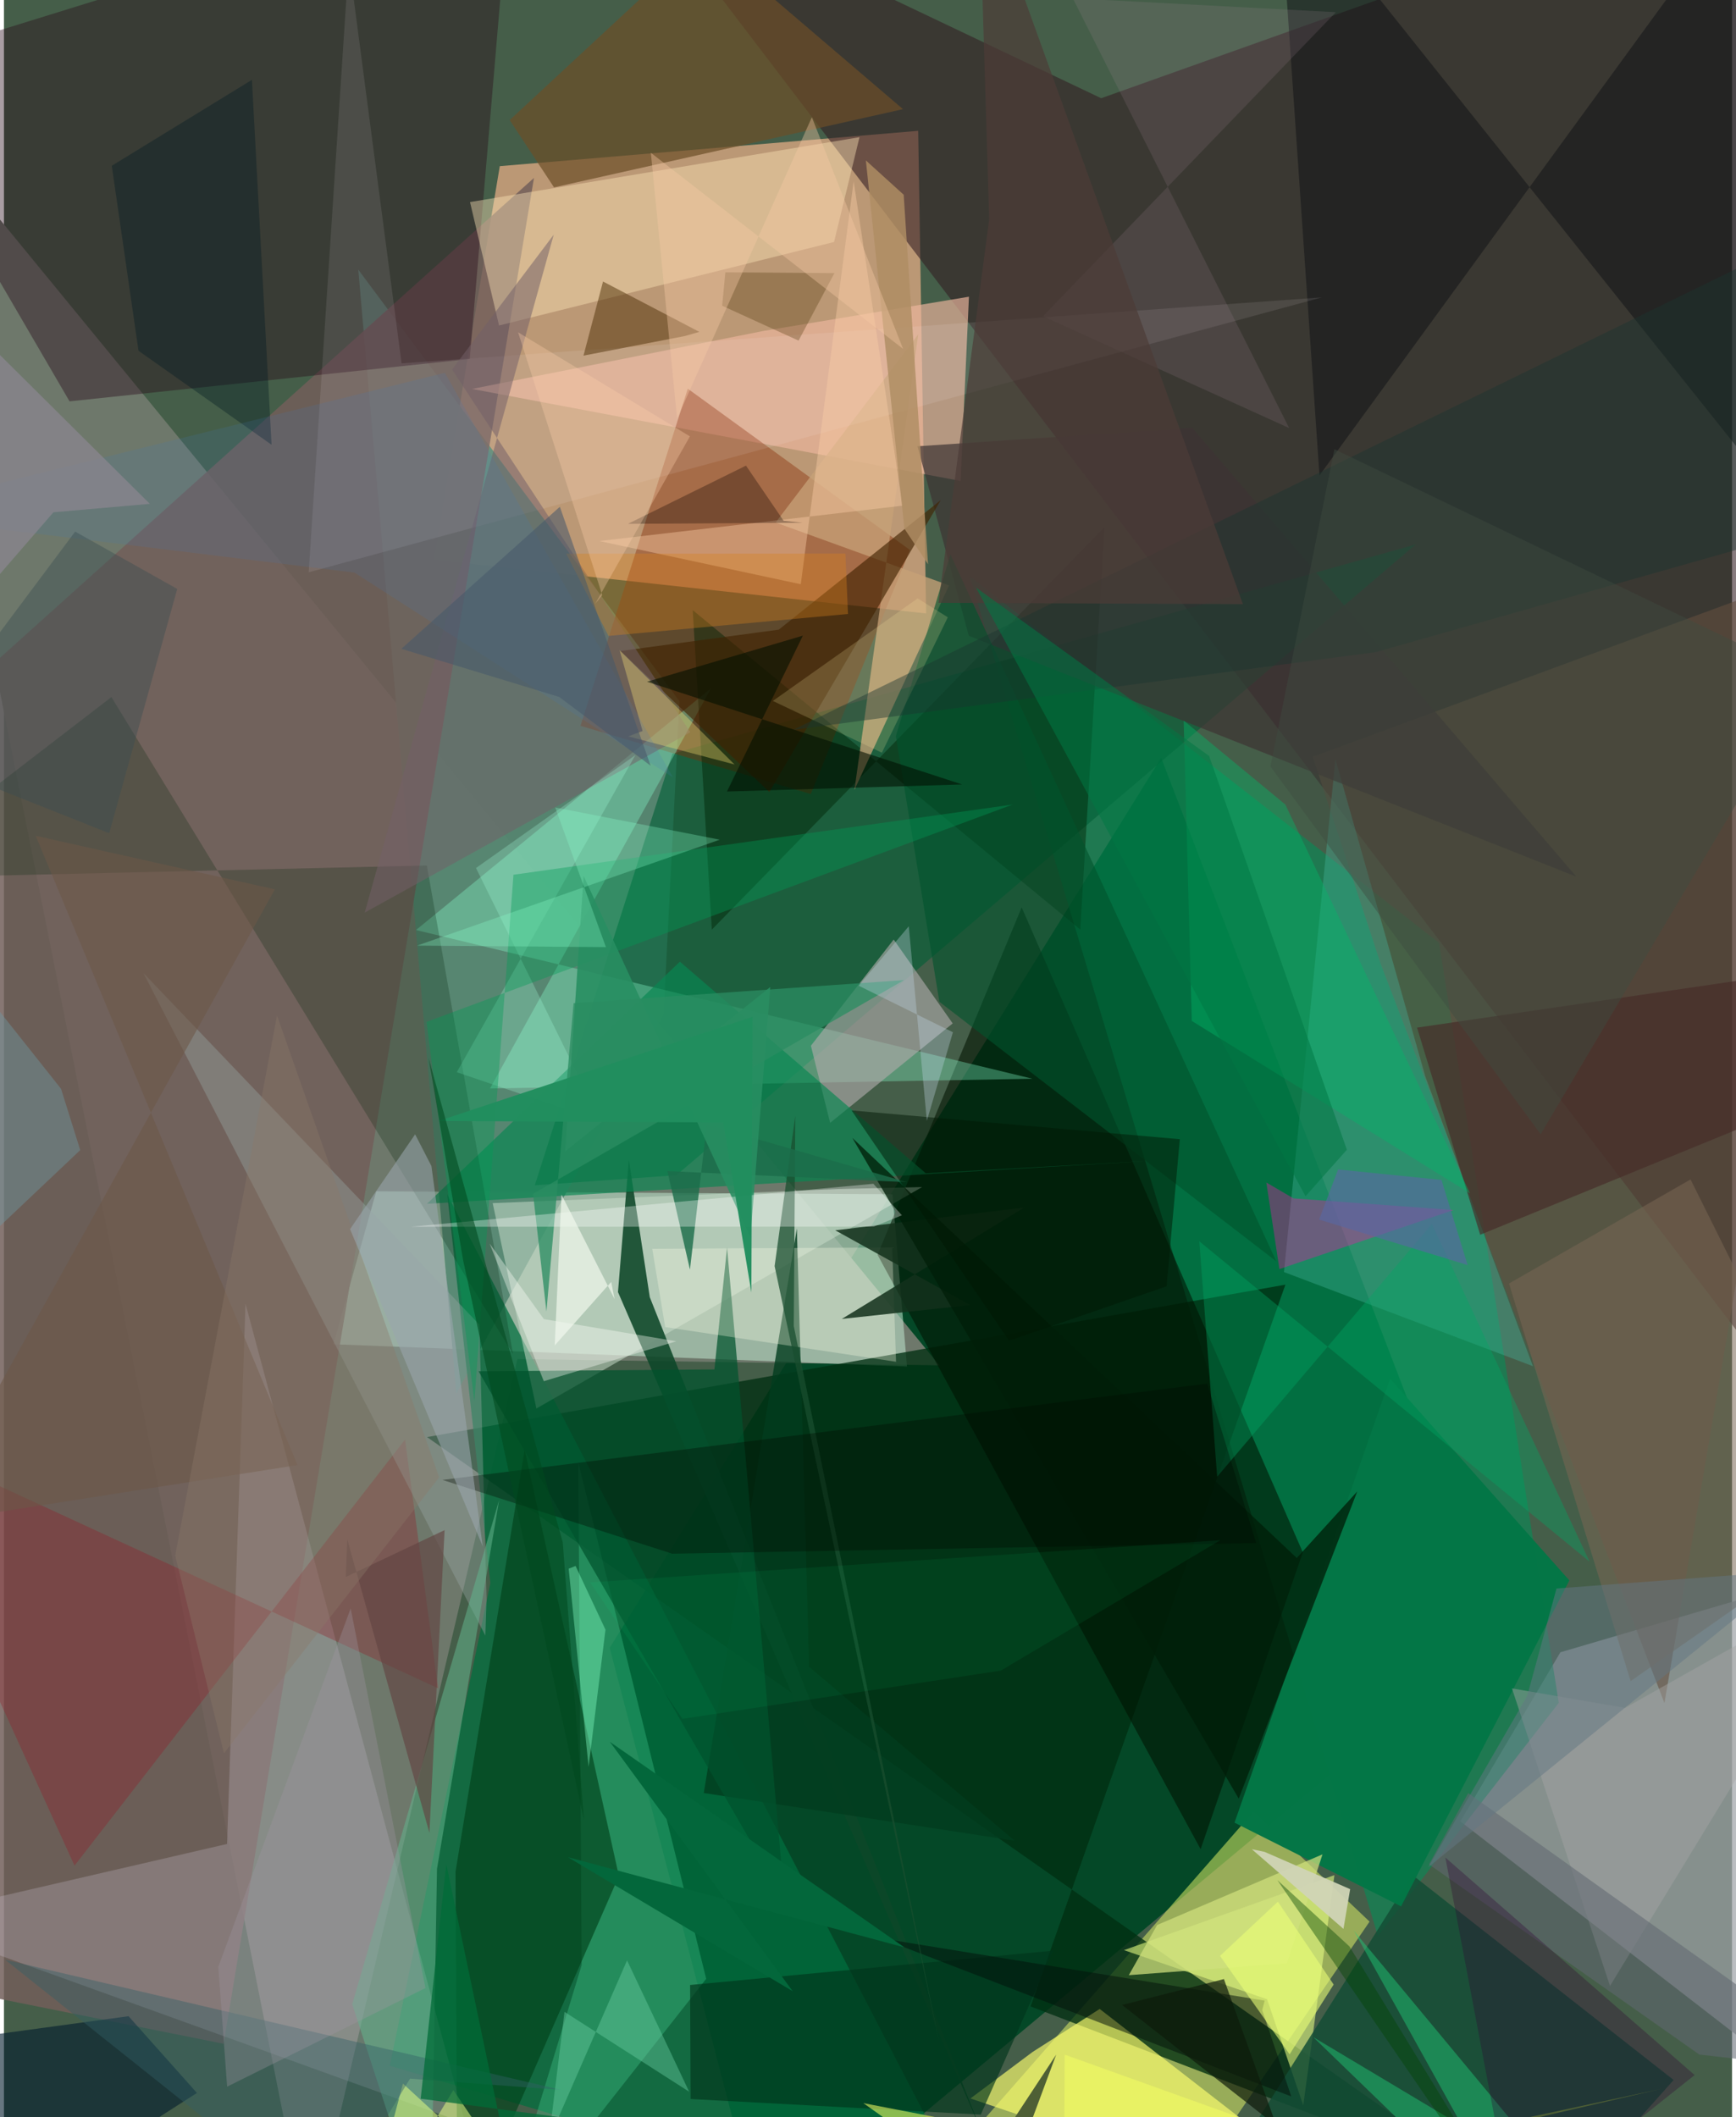 <svg xmlns="http://www.w3.org/2000/svg" width="228" height="278" viewBox="0 0 836 1024"><path fill="#455e49" d="M0 0h836v1024H0z"/><path fill="#fdb88f" fill-opacity=".639" d="M442.28 63.273l3.829 233.431-238.114-25.983 31.878-190.357z"/><path fill="#034826" fill-opacity=".973" d="M368.512 1086l-75.466-289.003 266.79-430.467 162.819 423.794z"/><path fill="#6e786b" d="M147.627 1086L-62 32.934l514.52 627.422-204.116-3.041z"/><path fill="#bbe2ca" fill-opacity=".565" d="M180.119 576.19l249.727 1.425 7.01 83.312-277.493-10.763z"/><path fill="#eaf969" fill-opacity=".506" d="M604.532 876.173l56.109 53.238-71.488 104.617-149.093 29.987z"/><path fill="#9fa4a7" fill-opacity=".722" d="M704.556 880.933l48.41-81.785L898 756.55v273.988z"/><path fill="#331e23" fill-opacity=".584" d="M300.48-62L530.802 47.508 838.354-62l23.368 736.384z"/><path fill="#009057" fill-opacity=".553" d="M752.176 823.612L694.28 456.04 467.148 278.627l197.506 657.708z"/><path fill="#002f12" fill-opacity=".773" d="M496.643 970.444l221.48 84.8-513.44-360.184 415.246-73.717z"/><path fill="#568772" fill-opacity=".933" d="M171.406 130.4l47.438 543.494 100.258-183.047 7.71-151.708z"/><path fill="#715f5a" fill-opacity=".847" d="M-4.33 966.343l110.584 22.17L256.402 86.056-9.05 324.554z"/><path fill="#016e3e" fill-opacity=".725" d="M235.314 765.676L214.44 577.613 478.279 1086l-291.646-86.878z"/><path fill="#005f36" fill-opacity=".596" d="M323.376 364.543L256.79 573.284l68.49-4.864 357.73-305.122z"/><path fill="#260a18" fill-opacity=".396" d="M225.34 173.617L245.334-62-62 33.217l93.732 160.904z"/><path fill="#d2cbdb" fill-opacity=".247" d="M223.192 1026.971l-273.3-98.566 158.034-36.545 8.934-261.245z"/><path fill="#ecb59d" fill-opacity=".667" d="M462.8 232.627l-236.326-44.51 140.86-28.036 99.5-16.576z"/><path fill="#862900" fill-opacity=".388" d="M438.275 265.997l-107.461-77.998-51.894 163.06 111.38 32.986z"/><path fill="#001200" fill-opacity=".569" d="M422.615 606.89l156.3 287.495 49.44-143.553-136.012-311.969z"/><path fill="#86ffcc" fill-opacity=".337" d="M235.142 526.457l262.406-4.711-298.2-71.927 142.75-116.983z"/><path fill="#fdff6e" fill-opacity=".663" d="M467.557 1014.95L677.424 1086 530.083 971.656l-32.502 20.837z"/><path fill="#634f3f" fill-opacity=".576" d="M666.132 466.514l-32.999-100.495L898 268.478l-94.704 555.215z"/><path fill="#afa9aa" fill-opacity=".631" d="M399.676 543.095l59.297-48.107-28.544-40.576-40.058 51.378z"/><path fill="#c6dbc7" fill-opacity=".541" d="M444.19 574.137l-40.708.964-167.049 6.806 21.14 99.339z"/><path fill="#0d4728" fill-opacity=".878" d="M297.05 624.935l5.242-64.046 10.141 66.507 161.023 404.77z"/><path fill="#e8ff83" fill-opacity=".576" d="M628.568 1018.283l-17.498-51.315-69.258-23.754 101.832-36.279z"/><path fill="#ffe6b9" fill-opacity=".416" d="M413.888 66.352L401.57 117.04l-162.067 40.39-14.034-59.693z"/><path fill="#134d35" fill-opacity=".847" d="M807.737 1006.018L736.41 1086l-158.575-15.218 103.479-163.98z"/><path fill="#48b49c" fill-opacity=".373" d="M739.666 660.769l-52.063-140.143-43.481-153.39-24.886 248.022z"/><path fill="#002303" fill-opacity=".447" d="M342.442 449.64l-9.24-154.543 187.485 154.477 11.695-194.536z"/><path fill="#0e1014" fill-opacity=".506" d="M616.378-62L838.99 217.047 849.27-62 636.407 229.94z"/><path fill="#098652" fill-opacity=".663" d="M560.189 561.153l-355.547 21.082L326.994 465.12 445.91 567.443z"/><path fill="#5df9b5" fill-opacity=".239" d="M339.721 957.077l-61.855-249.592 1.61 242.928L238.308 1086z"/><path fill="#004119" fill-opacity=".643" d="M251.891 701.256l45.593 206.098L219.398 1086l-.943-180.676z"/><path fill="#c7a177" fill-opacity=".757" d="M411.45 381.99l30.87-220.29-69.013 91.03 83.926 30.393z"/><path fill="#3e3433" fill-opacity=".706" d="M574.9 206.948l185.746 217.046-293.882-116.477-24.842-91.664z"/><path fill="#047646" fill-opacity=".992" d="M757.301 764.4l-86.742-97.649L595.3 881.554l80.576 40.468z"/><path fill="#002209" fill-opacity=".239" d="M-62 424.846l113.986-87.688 194.254 317.67-41.649-236.226z"/><path fill="#6c4f28" fill-opacity=".706" d="M338.813-29.318l96.116 82.11-168.817 37.844-21.459-32.561z"/><path fill="#931b27" fill-opacity=".337" d="M34.138 902.349l159.9-206.1 15.951 120.283L-62 691.173z"/><path fill="#96a7a3" fill-opacity=".392" d="M233.49 773.62l-3.496-132.94L67.466 470.636l165.423 320.448z"/><path fill="#021d2e" fill-opacity=".604" d="M12.788 1063.832l80.575-51.545-33.093-37.126L-62 991.831z"/><path fill="#e719a6" fill-opacity=".38" d="M610.705 571.939l6.32 41.866 84.235-28.55-77.436-5.646z"/><path fill="#fff9ff" fill-opacity=".094" d="M147.423 276.792l490.18-132.962-445.243 31.91-25.543-194.42z"/><path fill="#023c1e" fill-opacity=".8" d="M383.59 594.155l5.916 212.056 99.443 84.071-150.402-23.067z"/><path fill="#412200" fill-opacity=".627" d="M298.297 314.867l76.56-10.336 78.33-62.633-82.908 141.138z"/><path fill="#00522d" fill-opacity=".718" d="M229.603 663.243l147.993 255.604-27.78-315.46-6.12 58.96z"/><path fill="#62b38d" fill-opacity=".541" d="M239.558 725.467L168.48 969.374 206.371 1086l3.126-182.118z"/><path fill="#00542c" fill-opacity=".612" d="M452.529 484.535l-21.054-128.532 26.4-87.898L615.53 610.08z"/><path fill="#ffffea" fill-opacity=".302" d="M431.567 658.636l-111.689-16.784-6.254-37.855 116.088-.662z"/><path fill="#796753" fill-opacity=".541" d="M786.929 813.09l-58.824-192.3 87.824-50.338L898 735.337z"/><path fill="#725f67" fill-opacity=".525" d="M174.535 441.38l157.507-87.22-115.264-175.453 49.19-65.206z"/><path fill="#13301b" fill-opacity=".851" d="M467.42 631.204l-62.082 6.714 88.185-53.862-91.369 11.001z"/><path fill="#462b28" fill-opacity=".659" d="M714.155 597.214L898 521.894v-56.217l-214.379 31.35z"/><path fill="#4c2e06" fill-opacity=".486" d="M289.81 136.156l46.577 24.363-6.953 2.002-49.076 9.488z"/><path fill="#00b667" fill-opacity=".408" d="M574.636 493.782l134.641 83.438-89.388-188.105-49.178-40.614z"/><path fill="#a4ffdc" fill-opacity=".263" d="M228.36 419.828l77.115-54.632-86.412 153.395 69.608 23.605z"/><path fill="#21d17b" fill-opacity=".443" d="M653.05 933.83l104.17 125.442-123.856-74.015L737.532 1086z"/><path fill="#001f09" fill-opacity=".769" d="M597.348 869.924L410.41 550.348l215 203.188 29.27-32.172z"/><path fill="#00351b" fill-opacity=".647" d="M507.619 943.457l-35.044 79.305-140.389-7.54-.25-55.156z"/><path fill="#facda6" fill-opacity=".416" d="M434.707 244.582l-146.683 17.102 97.457 20.893L411.056 87.67z"/><path fill="#00a865" fill-opacity=".373" d="M690.795 592.009l76.278 163.317-188.792-154.954 8.634 113.863z"/><path fill="#a38599" fill-opacity=".173" d="M502.658 152.969l119.082 54.067L517.1-.806l127.254 6.699z"/><path fill="#009b57" fill-opacity=".376" d="M246.49 423.08l-18.92 254.704-23.135-183.543 283.522-105.11z"/><path fill="#e5ff81" fill-opacity=".533" d="M217.4 1010.855l34.397 51.035-58.78-54.144L172.312 1086z"/><path fill="#d8811d" fill-opacity=".357" d="M407.066 267.751l-135.051.044 20.442 39.776 115.859-10.617z"/><path fill="#7ffabf" fill-opacity=".424" d="M276.537 757.4l-3.342 1.314 9.63 95.859 8.173-66.36z"/><path fill="#02130b" fill-opacity=".522" d="M424.389 937.526l185.51 30.108-1.193 4.597 14.056 41.748z"/><path fill="#001b23" fill-opacity=".365" d="M65.09 169.654l64.374 45.465-9.504-176.502-67.798 41.56z"/><path fill="#d0e07e" fill-opacity=".725" d="M637.88 896.885l-17.218 52.69-76.492 5.748 13.723-24.281z"/><path fill="#a5a7a5" fill-opacity=".435" d="M898 762.023l-121.045 198.51-47.429-143.917 54.729 9.436z"/><path fill="#d0d4b7" fill-opacity=".941" d="M603.693 894.406l6.12 1.262 41.44 18.045-3.235 19.208z"/><path fill="#606871" fill-opacity=".561" d="M689.407 901.713L820.19 993.72l77.81 8.89-189.633-135.352z"/><path fill="#194e2f" fill-opacity=".737" d="M452.396 987.804l-70.305-346.447.738-101.63-10.005 72.642z"/><path fill="#feeca3" fill-opacity=".192" d="M424.712 364.054l-52.746-25.032 70.057-49.593 14.583 9.144z"/><path fill="#1b6c4a" fill-opacity=".812" d="M339.99 543.914l96.86 27.865-115.906-5.369 10.92 47.632z"/><path fill="#1b352f" fill-opacity=".427" d="M898 248.946v-148.24L381.827 352.987 663.619 315.4z"/><path fill="#278e62" fill-opacity=".894" d="M280.432 423.71l80.67 174.816 9.624-121.15-99.198 79.441z"/><path fill="#300033" fill-opacity=".31" d="M732.797 1086l-35.493-187.577L817.9 1003.64 714.203 1086z"/><path fill="#4d3b37" fill-opacity=".694" d="M599.384 292.205L471.564-62l5.059 168.106-24.512 185.462z"/><path fill="#fde677" fill-opacity=".341" d="M297.833 314.502l55.591 55.247-51.382-13.587 6.907-2.597z"/><path fill="#110500" fill-opacity=".314" d="M386.378 252.83l-84.524.537 57.116-28.158 18.191 26.664z"/><path fill="#000900" fill-opacity=".341" d="M582.109 669.206l23.672 77.104-282.493 5.165-111.167-35.692z"/><path fill="#fffff9" fill-opacity=".365" d="M261.16 668.035l64.114-19.306-64.067-10.714-26.247-36.565z"/><path fill="#3f4c40" fill-opacity=".439" d="M643.639 217.273l230.459 110.784-130.683 220.51-130.724-177.825z"/><path fill="#325f67" fill-opacity=".424" d="M196.462 1005.366l-40.38 66.375L.566 947.861l269.063 62.971z"/><path fill="#4479b4" fill-opacity=".169" d="M169.567 276.93L-62 248.616l275.302-68.32 110.32 195.71z"/><path fill="#001803" fill-opacity=".486" d="M410.023 537.071l158.834 13.921-6.398 71.145-76.22 26.332z"/><path fill="#2a8d62" fill-opacity=".761" d="M255.965 577.432l179.45-103.386-159.83 11.157-13.149 149.117z"/><path fill="#000f00" fill-opacity=".573" d="M311.109 329.721l152.418 49.687-113.762 3.424 36.729-75.394z"/><path fill="#6fd3a7" fill-opacity=".4" d="M271.178 973.066l-7.57 61.711 37.83-86.602 30.047 63.521z"/><path fill="#8affcc" fill-opacity=".29" d="M266.678 390.54l24.542 67.554-91.377-.735 146.42-51.23z"/><path fill="#624541" fill-opacity=".659" d="M166.083 744.54l39.743 141.95 7.338-146.428-47.817 22.675z"/><path fill="#6d5747" fill-opacity=".565" d="M131.043 430.147L15.368 404.254 142.015 708.6-39.29 737.078z"/><path fill="#8c7869" fill-opacity=".376" d="M210.564 714.544l-78.465-223.339-49.245 261.203 23.59 95.605z"/><path fill="#af8e63" fill-opacity=".827" d="M447.044 272.907l-11.457-17.254-18.612-178.055 18.283 16.579z"/><path fill="#99a5ad" fill-opacity=".58" d="M206.792 563.956l24.829 183.977-64.19-153.435 31.482-45.86z"/><path fill="#fff" fill-opacity=".325" d="M196.81 593.343l223.932-.06 13.674-5.481-13.831-15.254z"/><path fill="#0e1a0a" fill-opacity=".698" d="M590.182 957.21l26.585 74.189L689.42 1086 540.91 969.73z"/><path fill="#394c52" fill-opacity=".408" d="M50.92 402.995L83.83 284.85l-49.395-27.74-80.279 107.46z"/><path fill="#462d03" fill-opacity=".29" d="M347.448 147.882l1.547-16.17 52.766.374-17.353 32.668z"/><path fill="#007743" fill-opacity=".537" d="M470.22 284.156l159.443 294.425 20.002-22.486-66.631-190.456z"/><path fill="#218f5f" fill-opacity=".973" d="M361.577 625.116l.55-133.303-151.884 50.349 137.727.735z"/><path fill="#9e96a2" fill-opacity=".329" d="M167.729 777.93l-64.02 173.34 4.25 57.982 95.957-47.712z"/><path fill="#f8caa6" fill-opacity=".376" d="M434.98 168.753L312.95 73.895l12.688 128.568 65.203-145.769z"/><path fill="#6f96a0" fill-opacity=".447" d="M36.898 556.264l-9.284-29.649-53.08-66.855L-62 649.876z"/><path fill="#f0fd62" fill-opacity=".573" d="M512.688 1086l-96.95-68.798L770.18 1086l-257.014-92.24z"/><path fill="#89858f" fill-opacity=".765" d="M-34.762 139.091l105.333 104.6-46.635 4.078L-62 346.91z"/><path fill="#5768a2" fill-opacity=".631" d="M695.436 570.686l12.646 41.182-71.862-21.993 9.197-24.246z"/><path fill="#fed0ad" fill-opacity=".322" d="M289.442 287.848l-40.727-127.135 83.136 50.344-45.827 80.983z"/><path fill="#eaff76" fill-opacity=".592" d="M621.96 993.627l-33.673-47.619 28.005-26.237 26.982 40.082z"/><path fill="#006c38" fill-opacity=".745" d="M201.596 1015.069l12.377-113.48 27.777 132.67L735.734 1086z"/><path fill="#647783" fill-opacity=".498" d="M689.04 903.09l47.85-82.82 14.197-51.978 114.92-8.613z"/><path fill="#4e5f36" fill-opacity=".996" d="M448.31 1086l60.722-92.234-34.3 92.234 326.665-75.6z"/><path fill="#46586a" fill-opacity=".557" d="M312.839 370.36l-43.91-125.256-76.679 68.71 76.394 23.284z"/><path fill="#03673b" d="M381.57 963.08l-88.446-120.63 142.512 99.422-162.787-43.6z"/><path fill="#004a1e" fill-opacity=".576" d="M280.564 880.168l-10.236-134.166-64.891-234.257 16.71 97.875z"/><path fill="#c2d7e5" fill-opacity=".337" d="M446.47 542.107l-8.74-94.103-24.237 28.75 45.587 22.513z"/><path fill="#f4faf0" fill-opacity=".659" d="M295.4 628.317l-1.632-8.3-27.32 30.713 3.27-72.92z"/><path fill="#00fc86" fill-opacity=".071" d="M588.402 744.964l-304.85 20.367 44.662 66.017 154.031-23.335z"/><path fill="#004200" fill-opacity=".408" d="M714.269 1045.161l-63.38-103.764-34.87-32.078L737.217 1086z"/></svg>